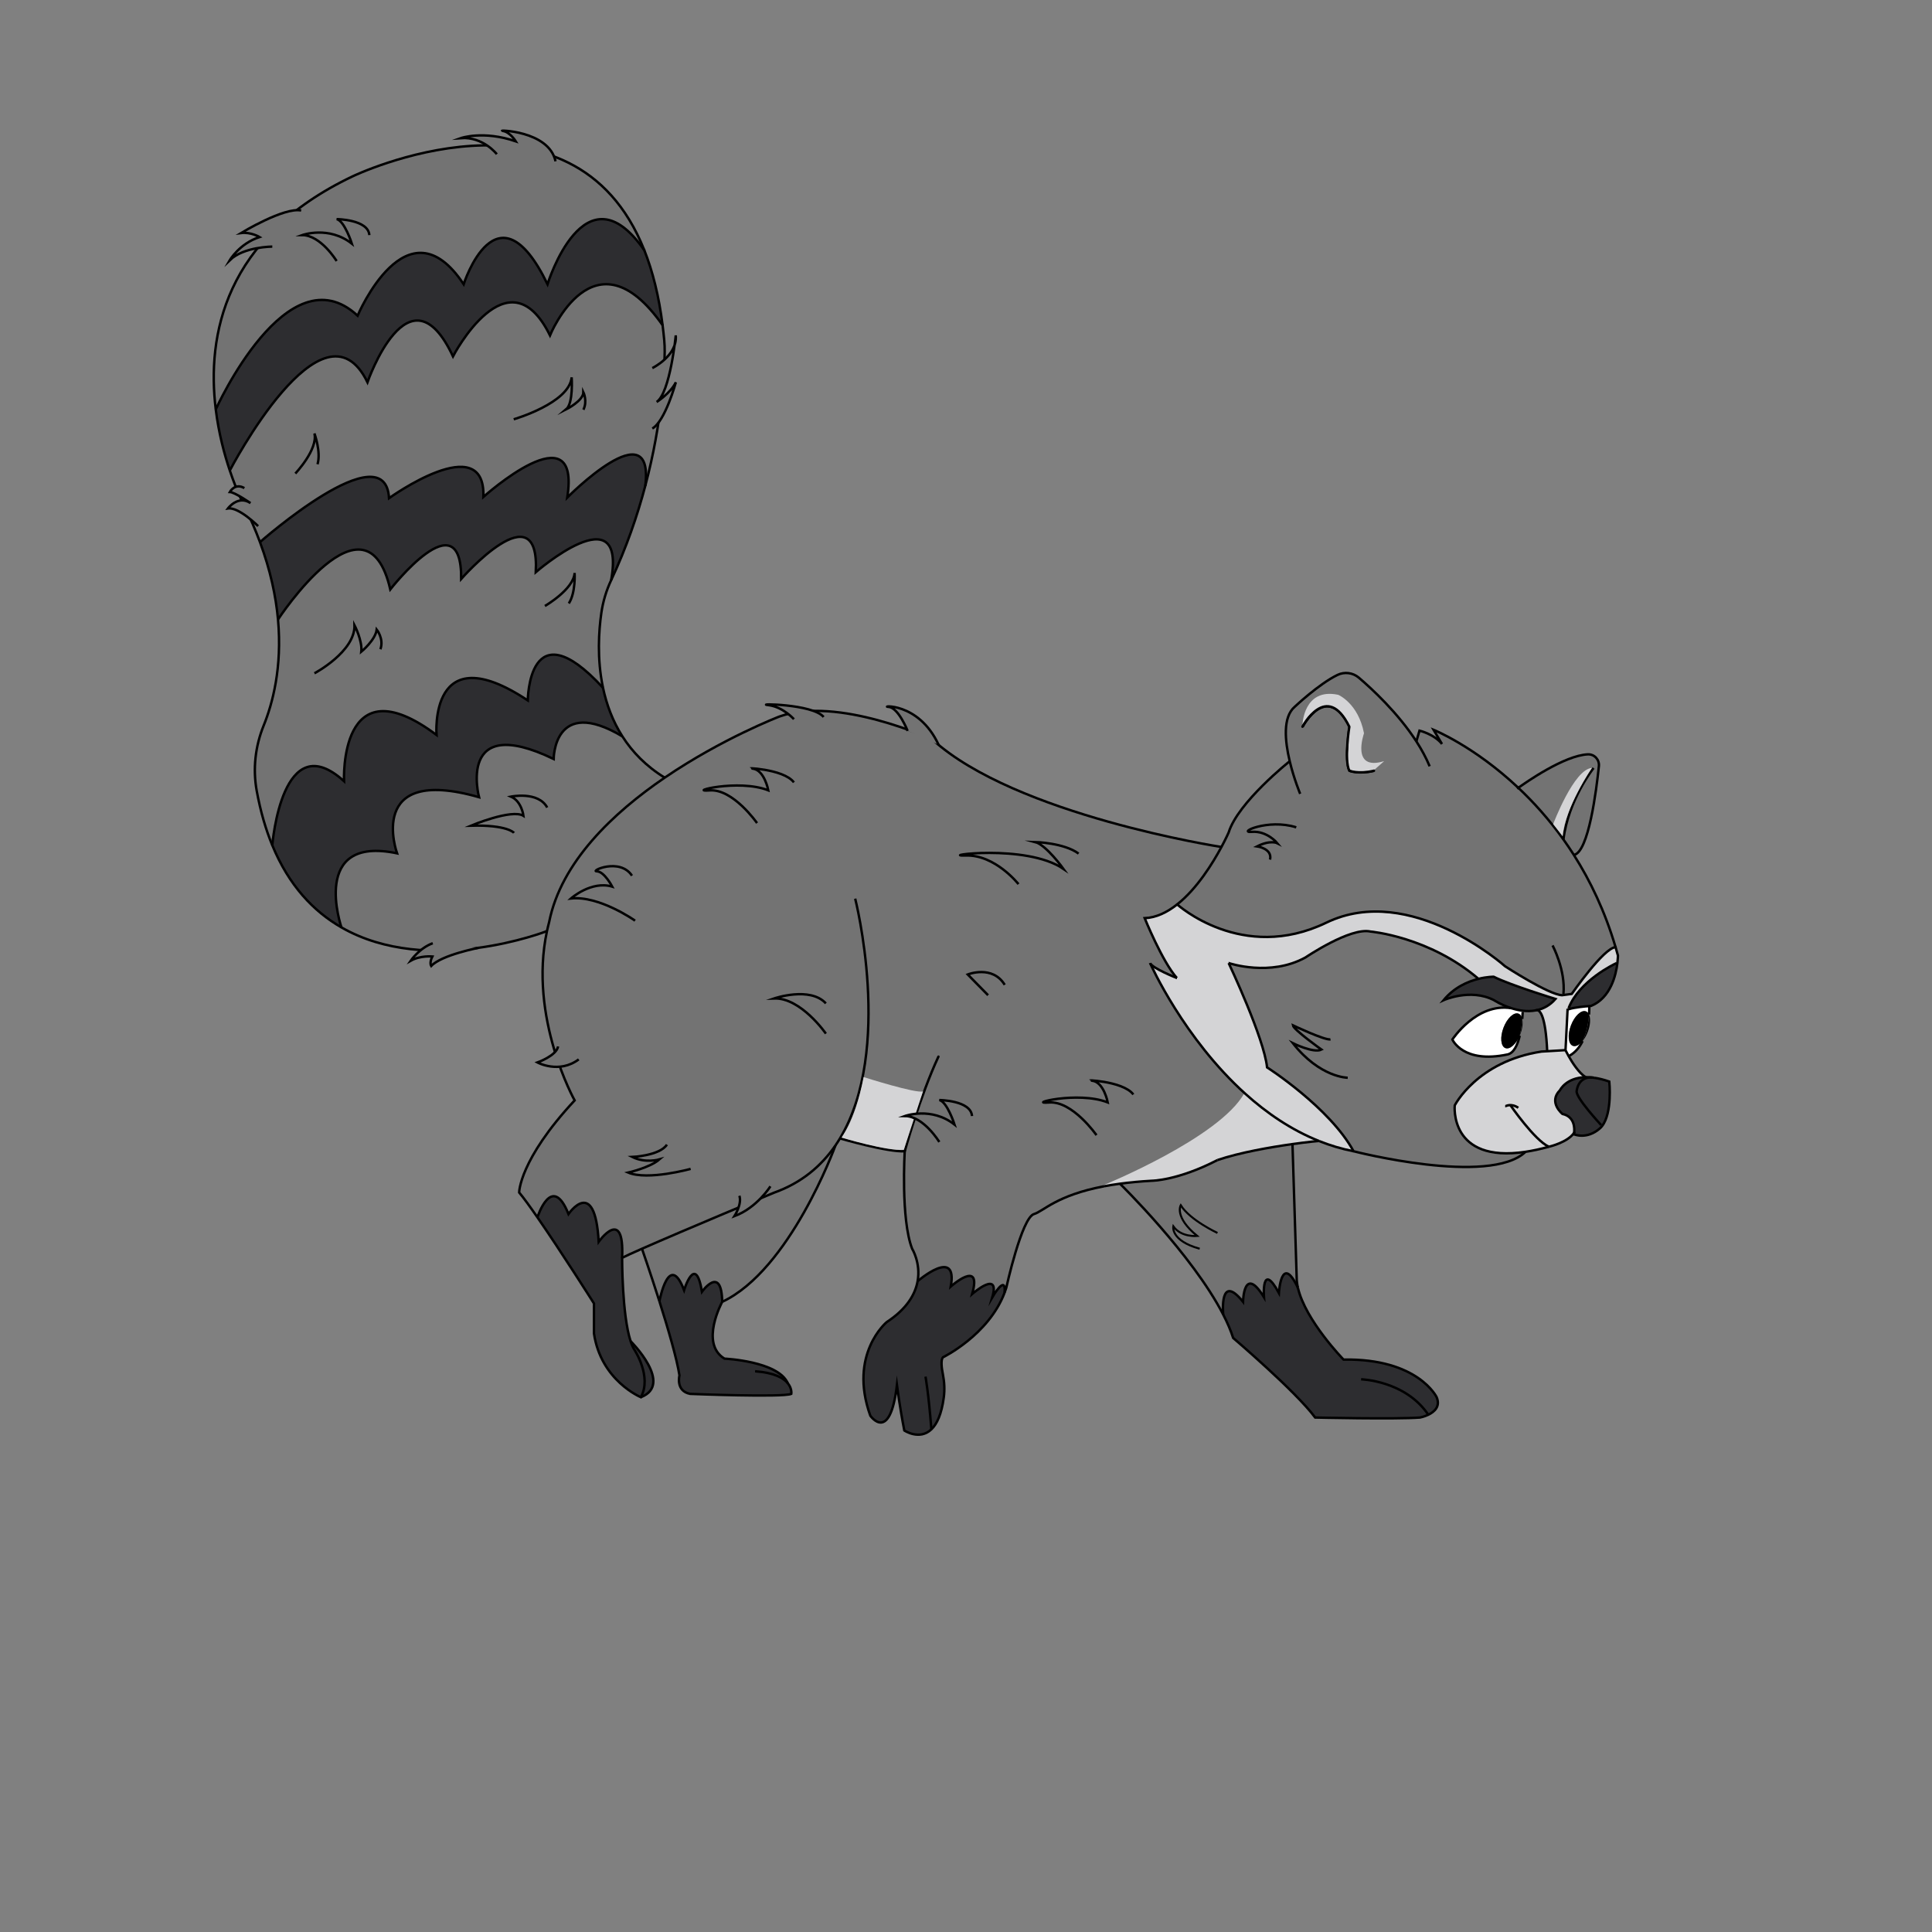 <?xml version="1.0" encoding="UTF-8"?>
<svg id="_3" data-name="3" xmlns="http://www.w3.org/2000/svg" viewBox="0 0 1600 1600">
  <rect x="0" y="0" width="1600" height="1600" fill="#808080" stroke="none"/>
  <defs>
    <style>
      .cls-1 {
        fill: #fff;
      }

      .cls-2 {
        stroke-width: 1.67px;
      }

      .cls-2, .cls-3, .cls-4, .cls-5 {
        stroke-miterlimit: 10;
      }

      .cls-2, .cls-3, .cls-4, .cls-6 {
        stroke: #000;
      }

      .cls-2, .cls-3, .cls-7 {
        fill: #737373;
      }

      .cls-3, .cls-4, .cls-5, .cls-6 {
        stroke-width: 2px;
      }

      .cls-4, .cls-5, .cls-6 {
        fill: none;
      }

      .cls-8 {
        fill: #2d2d30;
      }

      .cls-9 {
        fill: #d4d4d6;
      }

      .cls-5 {
        stroke: #d4d4d6;
      }

      .cls-6 {
        stroke-linecap: round;
        stroke-linejoin: round;
      }
    </style>
  </defs>
  <g>
    <g>
      <g>
        <path class="cls-9" d="m1338.78,797.58c-1.8.83-30.83,14.49-39.74,37.37l.24.79c-.4.13-.76.26-1.09.4l-1.7,33.53-15.16.91c-1.32-29.75-6.09-33.82-8.31-34.06,5.37-1.23,10.63-4.02,15.17-9.23,0,0-37.15-11.36-51.19-18.39,0,0-5.29-.08-12.59,1.73-40.93-35.03-89.45-39.17-89.45-39.17-16.68-3.75-53.79,21.44-53.79,21.44-29.28,16.17-62.91,4.9-63.65,4.65.45.96,29.29,62.1,31.82,86.42,0,0,51.84,33.19,71.62,69.45-9.94-1.94-19.47-4.82-28.57-8.47h0c-23.08-9.21-43.47-23.26-61.04-39.1-50.93-45.89-78.22-106.76-78.84-108.16,2.22,4.36,21.5,12,22.11,12.23-12.09-13.63-26.63-49.53-26.63-49.53,9.62-.44,18.69-4.9,26.9-11.41,0,0,53.76,48.82,123.54,15.12,69.79-33.7,148,36.11,148,36.11,0,0,36.14,23.59,47.24,23.98l8-1.08s26.57-38.29,36.29-38.69c.67,2.26,1.32,4.55,1.95,6.87,0,0,.01,2.49-.44,6.3h-.68Z"/>
        <path class="cls-8" d="m1338.78,797.58h.68c-1.2,9.95-5.6,28.85-21.86,35.5,0,0-.54.03-1.46.1-3.46.26-12.2,1.05-16.86,2.56l-.24-.79c8.91-22.88,37.94-36.54,39.74-37.37Z"/>
        <path class="cls-8" d="m1332.75,895.71s2.7,25.87-6.02,36.89l-.75-.89s-21.64-23.29-20.23-28.27c0,0,.99-12.11,13.06-11.07.12.01.24.02.37.04.32.04.64.08.97.13l.21.03c3.68.53,7.8,1.53,12.39,3.14Z"/>
        <path class="cls-8" d="m1303.64,938.07c.39-3.56.49-13.37-9.7-15.55,0,0-12-9.7-2.04-19.66,0,0,5.03-10.45,21.24-10.77,1.75-.04,3.64.04,5.67.28-12.07-1.04-13.06,11.07-13.06,11.07-1.41,4.98,20.23,28.27,20.23,28.27l.75.89c-.55.71-1.16,1.35-1.81,1.92-10.9,9.53-21.47,4.85-21.47,4.85,0,0,.1-.49.19-1.3Z"/>
        <path class="cls-7" d="m1294.78,695.24c-12.06-16.9-24.9-31.07-37.37-42.8,6-4.33,38.15-26.9,57.63-27.72,5.36-.22,9.64,4.43,9.09,9.77-2.02,19.56-8.51,71.44-20.73,73.53-2.82-4.42-5.69-8.68-8.62-12.78Z"/>
        <path class="cls-7" d="m1257.41,652.44c12.47,11.73,25.31,25.9,37.37,42.8,2.93,4.1,5.8,8.36,8.62,12.78,13.63,21.43,25.78,46.73,34.55,76.4-9.72.4-36.29,38.69-36.29,38.69l-8,1.08c-11.1-.39-47.24-23.98-47.24-23.98,0,0-78.21-69.81-148-36.11-69.78,33.7-123.54-15.12-123.54-15.12,16.5-13.04,29.55-34.28,36.67-47.55,3.85-7.16,5.96-12.01,5.96-12.01,7.75-25.03,50.58-59.01,50.58-59.01-4.01-16.75-5.91-36.64,4.23-45.16,0,0,19.81-18.77,35.27-26.27,5.86-2.85,12.83-1.96,17.78,2.27,10.63,9.08,32.25,29,47.6,52.74l2.59-8.91s12.17,2.89,18.63,11.06l-6.98-11.75s33.43,13.43,70.2,48.05Z"/>
        <path class="cls-1" d="m1316.14,833.18s.13,2.82-.17,7.03c-.57-1.29-1.42-2.22-2.53-2.64-3.86-1.48-9.44,3.72-12.45,11.6s-2.32,15.46,1.55,16.94c2.38.91,5.42-.72,8.11-3.95-2.42,4.94-5.88,9.36-10.84,12.11l-.73.36c-1.63-2.91-2.59-4.96-2.59-4.96l1.7-33.53c.33-.14.69-.27,1.09-.4,4.66-1.51,13.4-2.3,16.86-2.56Z"/>
        <path d="m1315.97,840.21c1.43,3.21,1.17,8.68-.98,14.3-1.15,3.02-2.68,5.64-4.34,7.65,3.63-7.43,4.9-16.05,5.32-21.95Z"/>
        <path d="m1313.44,837.57c1.11.42,1.96,1.35,2.53,2.64-.42,5.9-1.69,14.52-5.32,21.95-2.69,3.23-5.73,4.86-8.11,3.95-3.87-1.48-4.56-9.06-1.55-16.94s8.59-13.08,12.45-11.6Z"/>
        <path class="cls-9" d="m1281.33,870.58l15.16-.91s.96,2.05,2.59,4.96c3.04,5.41,8.37,13.79,14.06,17.46-16.21.32-21.24,10.77-21.24,10.77-9.96,9.96,2.04,19.66,2.04,19.66,10.19,2.18,10.09,11.99,9.7,15.55-5.29,7.93-20.25,11.43-20.25,11.43-.23.06-.45.13-.68.19h-.01c-7.05,1.94-13.48,3.31-19.32,4.18-63.46,9.57-58.63-38.41-58.63-38.41,0,0,18.43-36.43,71.85-44.6l4.73-.28Z"/>
        <path class="cls-7" d="m1281.33,870.58l-4.73.28c-53.42,8.17-71.85,44.6-71.85,44.6,0,0-4.83,47.98,58.63,38.41h0c-29.87,28.53-142.42-.45-142.42-.45-19.78-36.26-71.62-69.45-71.62-69.45-2.53-24.32-31.37-85.46-31.82-86.42.74.25,34.37,11.52,63.65-4.65,0,0,37.11-25.19,53.79-21.44,0,0,48.52,4.14,89.45,39.17-8.65,2.15-20.1,6.95-28.9,17.68,0,0,22.22-10.09,41.75,0,0,0,6.03,3.97,14.41,6.64-28.86-4.73-48.88,25.91-48.88,25.91,0,0,8.67,20.26,45.7,12.39,5.28-1.13,8.34-8.09,10.1-15.54.19-.43.37-.87.54-1.32,1.8-4.7,2.27-9.29,1.54-12.55.29-3.48.33-5.83.33-5.83l.12-.97c3.49.41,7.13.41,10.74-.28.38-.06.77-.14,1.15-.24h.01c2.22.24,6.99,4.31,8.31,34.06Z"/>
        <path class="cls-8" d="m1224.41,810.63c7.3-1.81,12.59-1.73,12.59-1.73,14.04,7.03,51.19,18.39,51.19,18.39-4.54,5.21-9.8,8-15.17,9.23h-.01c-.71-.07-1.15.24-1.15.24-3.61.69-7.25.69-10.74.28-3.33-.39-6.54-1.16-9.45-2.09-8.38-2.67-14.41-6.64-14.41-6.64-19.53-10.09-41.75,0-41.75,0,8.8-10.73,20.25-15.53,28.9-17.68Z"/>
        <path class="cls-1" d="m1261.12,837.04l-.12.97s-.04,2.35-.33,5.83c-.49-2.2-1.53-3.79-3.09-4.39-3.86-1.47-9.43,3.72-12.44,11.6-3.02,7.88-2.32,15.47,1.54,16.94,3.64,1.4,8.81-3.14,11.91-10.28-1.76,7.45-4.82,14.41-10.1,15.54-37.03,7.87-45.7-12.39-45.7-12.39,0,0,20.02-30.64,48.88-25.91,2.91.93,6.12,1.7,9.45,2.09Z"/>
        <path d="m1260.67,843.84c.73,3.26.26,7.85-1.54,12.55-.17.45-.35.89-.54,1.32,1.18-4.93,1.78-10.08,2.08-13.87Z"/>
        <path d="m1260.67,843.84c-.3,3.79-.9,8.94-2.08,13.87-3.1,7.14-8.27,11.68-11.91,10.28-3.86-1.47-4.56-9.06-1.54-16.94,3.01-7.88,8.58-13.07,12.44-11.6,1.56.6,2.6,2.19,3.09,4.39Z"/>
        <path class="cls-8" d="m1182.87,1171.63c-3.52,1.69-6.89,2.31-6.89,2.31-20.43,1.53-86.81,0-86.81,0-16.34-21.96-67.91-65.88-67.91-65.88-1.99-6.2-4.81-12.72-8.24-19.38-.1-.99-3.22-35.06,16.41-10.57,0,0,.51-31.32,17.36-3.75,0,0-2.37-30.64,12.35-3.57,0,0,1.93-33.58,15.75-4.24h.01c6.18,26.98,37.76,59.39,37.76,59.39,61.79-1.03,77.11,31.15,77.11,31.15,3.27,7.74-1.97,12.19-6.9,14.54Z"/>
        <path class="cls-9" d="m1092.38,944.95c-.47-.08-9.43.76-22,2.52-18.1,2.53-43.68,6.96-62.12,13.23-32.91,17.06-54.41,17.15-54.41,17.15-9.8.55-18.54,1.39-26.36,2.45-4.77.64-9.19,1.37-13.29,2.15,0,0,96.59-39.32,117.14-76.6,17.57,15.84,37.96,29.89,61.04,39.1Z"/>
        <path class="cls-7" d="m1073.85,1058.02c0,2.75.37,5.61,1.04,8.53-13.82-29.34-15.75,4.24-15.75,4.24-14.72-27.07-12.35,3.57-12.35,3.57-16.85-27.57-17.36,3.75-17.36,3.75-19.63-24.49-16.51,9.58-16.41,10.57-25.69-49.89-85.53-108.38-85.53-108.38,7.82-1.06,16.56-1.9,26.36-2.45,0,0,21.5-.09,54.41-17.15,18.44-6.27,44.02-10.7,62.12-13.23l3.47,110.55Z"/>
        <path class="cls-7" d="m695.62,942.78c-1.19,1.98-2.43,3.93-3.75,5.83,0,0,0,.01,0,.02-11.81,17.21-28.3,31.11-51.03,39.18,0,0-73.67,30.68-109.18,46.34-7.59,3.34-13.43,6-16.44,7.53,2.05-43.4-19.4-13.28-19.4-13.28-3.07-55.14-25.02-22.97-25.02-22.97-13.79-34.73-25.72,2.71-25.72,2.71-6.07-8.77-11.45-16.18-15.13-20.59,0,0,0-26.89,45.95-76.25,0,0-38.3-68.43-22.91-140.22.54-2.51,1.14-5.02,1.81-7.53,9.89-49.69,52.98-90.4,95.69-119.52,47.71-32.53,94.95-50.61,94.95-50.61,48-17.37,126.64,18.93,126.64,18.93,68.93,62.84,239.48,89.08,239.48,89.08-7.12,13.27-20.17,34.51-36.67,47.55-8.21,6.51-17.28,10.97-26.9,11.41,0,0,14.54,35.9,26.63,49.53-.61-.23-19.89-7.87-22.11-12.23.62,1.4,27.91,62.27,78.84,108.16-20.55,37.28-117.14,76.6-117.14,76.6-39.36,7.5-49.88,20.57-57.88,22.98-10.21,3.06-22.98,61.13-22.98,61.13-.42,1.34-.88,2.66-1.38,3.95,1.33-16.05-10.19,3.85-10.19,3.85,6.74-23.28-16.68-2.72-16.68-2.72,8.51-29.62-17.71-6.17-17.71-6.17,6.13-33.41-27.46-4.43-27.46-4.43,2.73-15.22-4.54-26.89-4.54-26.89-9.53-24.56-6.12-80.73-6.12-80.73-13.96.92-53.63-10.64-53.63-10.64h-.01Z"/>
        <path class="cls-8" d="m771.34,1183.7c-9.83,9.42-22.43.96-22.43.96-3.74-19.06-6.12-37.45-6.12-37.45-5.79,48.68-22.05,25.19-22.05,25.19-18.3-51.06,13.54-77.46,13.54-77.46,17.11-11.21,23.75-23.4,25.64-33.9,0,0,33.59-28.98,27.46,4.43,0,0,26.22-23.45,17.71,6.17,0,0,23.42-20.56,16.68,2.72,0,0,11.52-19.9,10.19-3.85v.02c-13.37,35.23-51.05,53.53-51.05,53.53-1.94,2.14-1.11,8.85-.03,14.2,1.25,6.29,1.57,12.75.72,19.1-1.89,14.11-5.79,22.07-10.26,26.34Z"/>
        <path class="cls-7" d="m691.86,948.63c-.57,1.58-37.68,103.13-93.75,129.48-.6-31.17-16.77-8.34-16.77-8.34-5.36-32.43-14.81-1.28-14.81-1.28-12.39-32.63-20.29,8.39-20.44,9.17-7.43-23.42-14.44-43.51-14.44-43.51,35.51-15.66,109.18-46.34,109.18-46.34,22.73-8.07,39.22-21.97,51.03-39.18Z"/>
        <path class="cls-8" d="m652.38,1145.49c3.73,4.53,2.92,8.87,2.92,8.87-7.15,3.07-83.75,0-83.75,0-12.25-2.38-8.85-15.32-8.85-15.32-2.15-13.92-9.56-39.14-16.61-61.37h0c.15-.79,8.05-41.81,20.44-9.18,0,0,9.45-31.15,14.81,1.28,0,0,16.17-22.83,16.77,8.34,0,0-18.9,34.46,1.87,47.06,0,0,44.35,2,52.4,20.32Z"/>
        <path class="cls-7" d="m550.12,282.1c.27,3.02.38,6.05.35,9.08-.14,14.5-1.85,57.61-16.09,111.25,7.93-63.75-64.61,9.63-64.61,9.63,11.74-73.53-69.45-.51-69.45-.51,2.04-56.68-78.13,1.02-78.13,1.02-3.06-55.14-106.89,36.38-106.89,36.38-3.61-9.75-7.95-19.84-13.11-30.25,0,0-5.83-11.05-11.88-29.05,0,0,77.24-148.65,114.01-73.08,0,0,34.41-99.01,70.82-21.42,0,0,45.6-87.85,80.33-17.38,0,0,36.41-89.44,93.26-8.48.53,4.16.99,8.43,1.39,12.81Z"/>
        <path class="cls-8" d="m469.77,412.06s72.54-73.38,64.61-9.63c-6.48,24.4-15.55,50.99-28.25,78.05,12.88-72.01-62.41-6.63-62.41-6.63,3.58-68.94-61.78,5.62-61.78,5.62.51-67.41-58.73,8.68-58.73,8.68-19.91-86.81-92.98,24.89-92.98,24.89-1.75-19.21-6.24-40.66-14.93-64.09,0,0,103.83-91.52,106.89-36.38,0,0,80.17-57.7,78.13-1.02,0,0,81.19-73.02,69.45.51Z"/>
        <path class="cls-8" d="m533.63,207.3c6.86,17.3,12.06,37.79,15.1,61.99-56.85-80.96-93.26,8.48-93.26,8.48-34.73-70.47-80.33,17.38-80.33,17.38-36.41-77.59-70.82,21.42-70.82,21.42-36.77-75.57-114.01,73.08-114.01,73.08-4.55-13.53-9.22-30.97-11.63-50.6,0,0,59.26-131.75,117.47-77.62,0,0,40.85-97.04,87.83-26.05,0,0,27.57-86.31,69.45,0,0,0,30.7-99.56,80.19-28.09.01,0,.01.01.01.01Z"/>
        <path class="cls-8" d="m522.22,1110.67s36.06,35.86,8.48,46.42c9.53-17.03-5.44-39.49-5.44-39.49-1.14-1.82-2.15-4.18-3.04-6.93Z"/>
        <path class="cls-8" d="m525.26,1117.6s14.97,22.46,5.44,39.49c0,0-33.02-13.62-38.81-52.77v-24.85s-27.08-42.81-46.82-71.33c0,0,11.93-37.44,25.72-2.71,0,0,21.95-32.17,25.02,22.97,0,0,21.45-30.12,19.4,13.28,0,0-.13,47.04,7.01,68.99.89,2.75,1.9,5.11,3.04,6.93Z"/>
        <path class="cls-7" d="m515.45,609.86c8.15,12.79,19.47,24.6,35.03,34.17-42.71,29.12-85.8,69.83-95.69,119.52-.67,2.51-1.27,5.02-1.81,7.53,0,0-97.99,38.42-170.21-3.04,0,0-26.45-76.66,46.06-61.34,0,0-26.55-73.53,67.91-46.47,0,0-18.89-70.46,61.79-31.66,0,0-.03-52.75,56.92-18.71Z"/>
        <path class="cls-7" d="m443.72,473.85s75.29-65.38,62.41,6.63c-4,8.52-6.73,17.58-8.09,26.89-2.18,15.03-3.76,38.16,1.34,62.22-61.88-67.32-62.29,10.47-62.29,10.47-82.22-54.63-75.58,28.6-75.58,28.6-81.19-60.77-76.6,38.3-76.6,38.3-51.12-46.57-59.27,51.37-59.41,53.07-5.4-13.09-9.78-28.02-12.89-45.03-3.33-18.2-1.23-36.96,5.73-54.1,7.36-18.13,15.49-48.21,11.89-87.86,0,0,73.07-111.7,92.98-24.89,0,0,59.24-76.09,58.73-8.68,0,0,65.36-74.56,61.78-5.62Z"/>
        <path class="cls-8" d="m499.38,569.59c2.87,13.56,7.87,27.41,16.07,40.27-56.95-34.04-56.92,18.71-56.92,18.71-80.68-38.8-61.79,31.66-61.79,31.66-94.46-27.06-67.91,46.47-67.91,46.47-72.51-15.32-46.06,61.34-46.06,61.34-23.06-13.23-43.5-34.62-57.27-68.01.14-1.7,8.29-99.64,59.41-53.07,0,0-4.59-99.07,76.6-38.3,0,0-6.64-83.23,75.58-28.6,0,0,.41-77.79,62.29-10.47Z"/>
        <path class="cls-7" d="m533.62,207.29c-49.49-71.47-80.19,28.09-80.19,28.09-41.88-86.31-69.45,0-69.45,0-46.98-70.99-87.83,26.05-87.83,26.05-58.21-54.13-117.47,77.62-117.47,77.62-7.46-60.74,6.76-142.34,113.38-193.03,0,0,182.49-87.71,241.56,61.27Z"/>
      </g>
      <g>
        <path class="cls-5" d="m914.2,982.45s96.59-39.32,117.14-76.6"/>
        <path class="cls-4" d="m1076.75,657.42s-5.14-12.29-8.66-27.01c-4.01-16.75-5.91-36.64,4.23-45.16,0,0,19.81-18.77,35.27-26.27,5.86-2.85,12.83-1.96,17.78,2.27,10.63,9.08,32.25,29,47.6,52.74,4.28,6.63,8.08,13.55,11.01,20.62"/>
        <path class="cls-4" d="m1078.79,601.93s20.08-38.13,38.81,0c0,0-4.43,27.57,0,36.42,0,0,7.49,3.07,20.42,0"/>
        <path class="cls-4" d="m1172.97,613.99l2.59-8.91s12.17,2.89,18.63,11.06l-6.98-11.75s33.43,13.43,70.2,48.05c12.47,11.73,25.31,25.9,37.37,42.8,2.93,4.1,5.8,8.36,8.62,12.78,13.63,21.43,25.78,46.73,34.55,76.4.67,2.26,1.32,4.55,1.95,6.87,0,0,.01,2.49-.44,6.3-1.2,9.94-5.6,28.84-21.86,35.49,0,0-.54.03-1.46.1-3.46.26-12.2,1.05-16.86,2.56-.4.13-.76.26-1.09.4l-1.7,33.53s.96,2.05,2.59,4.96c3.04,5.41,8.37,13.79,14.06,17.46.15.11.31.21.46.3"/>
        <path class="cls-4" d="m1338.87,797.54s-.03.01-.09.04c-1.8.83-30.83,14.49-39.74,37.37"/>
        <path class="cls-4" d="m1256.43,653.16s.34-.25.98-.72c6-4.33,38.15-26.9,57.63-27.72,5.36-.22,9.64,4.43,9.09,9.77-2.02,19.56-8.51,71.44-20.73,73.53"/>
        <path class="cls-4" d="m1319.73,636.05s-21.05,26.45-24.95,59.19"/>
        <path class="cls-4" d="m1310.65,862.16c-2.42,4.94-5.88,9.36-10.84,12.11"/>
        <path class="cls-4" d="m1316.14,833.18s.13,2.82-.17,7.03"/>
        <path class="cls-4" d="m1273.02,836.52c5.37-1.23,10.63-4.02,15.17-9.23,0,0-37.15-11.36-51.19-18.39,0,0-5.29-.08-12.59,1.73-8.65,2.15-20.1,6.95-28.9,17.68,0,0,22.22-10.09,41.75,0,0,0,6.03,3.97,14.41,6.64,2.91.93,6.12,1.7,9.45,2.09,3.49.41,7.13.41,10.74-.28.38-.06.77-.14,1.15-.24"/>
        <path class="cls-4" d="m1260.67,843.84c.29-3.48.33-5.83.33-5.83"/>
        <path class="cls-4" d="m1251.67,834.95c-28.86-4.73-48.88,25.91-48.88,25.91,0,0,8.67,20.26,45.7,12.39,5.28-1.13,8.34-8.09,10.1-15.54"/>
        <path class="cls-4" d="m1285.77,782.97s10.87,20.31,9.01,40.14"/>
        <path class="cls-4" d="m1017.52,797.55c.45.96,29.29,62.1,31.82,86.42,0,0,51.84,33.19,71.62,69.45,0,0,112.55,28.98,142.42.46"/>
        <path class="cls-4" d="m1224.42,810.64h-.01c-40.93-35.04-89.45-39.18-89.45-39.18-16.68-3.75-53.79,21.44-53.79,21.44-29.28,16.17-62.91,4.9-63.65,4.65h-.01"/>
        <path class="cls-4" d="m1281.34,870.86c0-.09-.01-.19-.01-.28-1.32-29.75-6.09-33.82-8.31-34.06h-.01c-.71-.07-1.15.24-1.15.24"/>
        <path class="cls-4" d="m1282.71,949.69c.23-.06.45-.13.68-.19,0,0,14.96-3.5,20.25-11.43.18-.27.35-.54.51-.82"/>
        <path class="cls-4" d="m1296.49,869.67l-15.16.91-4.73.28c-53.42,8.17-71.85,44.6-71.85,44.6,0,0-4.83,47.98,58.63,38.41,5.84-.87,12.27-2.24,19.32-4.18"/>
        <path class="cls-4" d="m1320.36,892.57c3.68.53,7.8,1.53,12.39,3.14,0,0,2.7,25.87-6.02,36.89-.55.71-1.16,1.35-1.81,1.92-10.9,9.53-21.47,4.85-21.47,4.85,0,0,.1-.49.19-1.3.39-3.56.49-13.37-9.7-15.55,0,0-12-9.7-2.04-19.66,0,0,5.03-10.45,21.24-10.77,1.75-.04,3.64.04,5.67.28"/>
        <path class="cls-4" d="m1319.18,892.41c.32.04.64.08.97.13"/>
        <path class="cls-4" d="m1325.98,931.71s-21.64-23.29-20.23-28.27c0,0,.99-12.11,13.06-11.07.12.01.24.02.37.04.31.03.64.07.97.13l.21.03"/>
        <path class="cls-4" d="m1250.92,915.37s20.04,29.04,31.78,34.32h.01"/>
        <path class="cls-4" d="m1246.54,916.13c.64,0,4.6-2.81,10.85,1.28"/>
        <path class="cls-4" d="m1092.39,944.95c9.1,3.65,18.63,6.53,28.57,8.47"/>
        <path class="cls-4" d="m952.5,797.69c.62,1.4,27.91,62.27,78.84,108.16,17.57,15.84,37.96,29.89,61.04,39.1"/>
        <path class="cls-4" d="m974.62,809.93h-.01c-.61-.24-19.89-7.88-22.11-12.24,0-.01-.01-.01-.01-.02"/>
        <path class="cls-4" d="m1068.09,630.41s-42.83,33.98-50.58,59.01c0,0-2.11,4.85-5.96,12.01-7.12,13.27-20.17,34.51-36.67,47.55-8.21,6.51-17.28,10.97-26.9,11.41,0,0,14.54,35.9,26.63,49.53"/>
        <path class="cls-4" d="m1092.39,944.95h0c-.47-.08-9.43.76-22,2.52-18.1,2.53-43.68,6.96-62.12,13.23"/>
        <path class="cls-6" d="m974.88,748.98s53.76,48.82,123.54,15.12c69.79-33.7,148,36.11,148,36.11,0,0,36.14,23.59,47.24,23.98l8-1.08s26.57-38.29,36.29-38.69"/>
        <path class="cls-4" d="m691.86,948.63c-11.81,17.21-28.3,31.11-51.03,39.18,0,0-73.67,30.68-109.18,46.34-7.59,3.34-13.43,6-16.44,7.53,0,0-.13,47.04,7.01,68.99.89,2.75,1.9,5.11,3.04,6.93,0,0,14.97,22.46,5.44,39.49,0,0-33.02-13.62-38.81-52.77v-24.85s-27.08-42.81-46.82-71.33c-6.07-8.77-11.45-16.18-15.13-20.59,0,0,0-26.89,45.95-76.25,0,0-38.3-68.43-22.91-140.22.54-2.51,1.14-5.02,1.81-7.53,9.89-49.69,52.98-90.4,95.69-119.52,47.71-32.53,94.95-50.61,94.95-50.61,48-17.37,126.64,18.93,126.64,18.93,68.93,62.84,239.48,89.08,239.48,89.08"/>
        <path class="cls-4" d="m708.23,744.23s31.81,124.88-12.61,198.55c-1.19,1.98-2.43,3.93-3.75,5.83"/>
        <path class="cls-4" d="m522.22,1110.67s36.06,35.86,8.48,46.42"/>
        <path class="cls-4" d="m445.07,1008.14s11.93-37.44,25.72-2.71c0,0,21.95-32.17,25.02,22.97,0,0,21.45-30.12,19.4,13.28"/>
        <path class="cls-4" d="m533.63,207.3c6.86,17.3,12.06,37.79,15.1,61.99.53,4.16.99,8.43,1.39,12.81.27,3.02.38,6.05.35,9.08-.14,14.5-1.85,57.61-16.09,111.25-6.48,24.4-15.55,50.99-28.25,78.05-4,8.52-6.73,17.58-8.09,26.89-2.18,15.03-3.76,38.16,1.34,62.22,2.87,13.56,7.87,27.41,16.07,40.27,8.15,12.79,19.47,24.6,35.03,34.17"/>
        <path class="cls-4" d="m452.98,771.08s-97.99,38.42-170.21-3.04c-23.06-13.23-43.5-34.62-57.27-68.01-5.4-13.09-9.78-28.02-12.89-45.03-3.33-18.2-1.23-36.96,5.73-54.1,7.36-18.13,15.49-48.21,11.89-87.86-1.75-19.21-6.24-40.66-14.93-64.09-3.61-9.75-7.95-19.84-13.11-30.25,0,0-5.83-11.05-11.88-29.05-4.55-13.53-9.22-30.97-11.63-50.6-7.46-60.74,6.76-142.34,113.38-193.03,0,0,182.49-87.71,241.56,61.27"/>
        <path class="cls-4" d="m546.09,1077.67c7.05,22.23,14.46,47.45,16.61,61.37,0,0-3.4,12.94,8.85,15.32,0,0,76.6,3.07,83.75,0,0,0,.81-4.34-2.92-8.87-3.51-4.26-11.03-8.7-27.04-9.85"/>
        <path class="cls-4" d="m531.65,1034.15s7.01,20.09,14.44,43.51"/>
        <path class="cls-4" d="m691.87,948.61s0,.01,0,.02c-.57,1.58-37.68,103.13-93.75,129.48,0,0-18.9,34.46,1.87,47.06,0,0,44.35,2,52.4,20.32.01.01.01.03.02.04"/>
        <path class="cls-4" d="m546.09,1077.67h0c.15-.79,8.05-41.81,20.44-9.18,0,0,9.45-31.15,14.81,1.28,0,0,16.17-22.83,16.77,8.34"/>
        <path class="cls-4" d="m831.96,1070.51c.5-1.29.96-2.61,1.38-3.95,0,0,12.77-58.07,22.98-61.13,8-2.41,18.52-15.48,57.88-22.98,4.1-.78,8.52-1.51,13.29-2.15,7.82-1.06,16.56-1.9,26.36-2.45,0,0,21.5-.09,54.41-17.15"/>
        <path class="cls-4" d="m695.63,942.78s39.67,11.56,53.63,10.64c0,0-3.41,56.17,6.12,80.73,0,0,7.27,11.67,4.54,26.89-1.89,10.5-8.53,22.69-25.64,33.9,0,0-31.84,26.4-13.54,77.46,0,0,16.26,23.49,22.05-25.19,0,0,2.38,18.39,6.12,37.45,0,0,12.6,8.46,22.43-.96,4.47-4.27,8.37-12.23,10.26-26.34.85-6.35.53-12.81-.72-19.1-1.08-5.35-1.91-12.06.03-14.2,0,0,37.68-18.3,51.05-53.53"/>
        <path class="cls-4" d="m766.45,1140.06s2.46,12.83,4.89,43.64v.02"/>
        <path class="cls-4" d="m1074.89,1066.55c-.67-2.92-1.04-5.78-1.04-8.53l-3.47-110.55"/>
        <path class="cls-4" d="m927.49,980.3s59.84,58.49,85.53,108.38c3.43,6.66,6.25,13.18,8.24,19.38,0,0,51.57,43.92,67.91,65.88,0,0,66.38,1.53,86.81,0,0,0,3.37-.62,6.89-2.31,4.93-2.35,10.17-6.8,6.9-14.54,0,0-15.32-32.18-77.11-31.15,0,0-31.58-32.41-37.76-59.38"/>
        <path class="cls-4" d="m1127.21,1142.28s36.52.99,55.66,29.35"/>
        <path class="cls-4" d="m282.77,768.04s-26.45-76.66,46.06-61.34c0,0-26.55-73.53,67.91-46.47,0,0-18.89-70.46,61.79-31.66,0,0-.03-52.75,56.92-18.71"/>
        <path class="cls-4" d="m225.5,700.05v-.02c.14-1.7,8.29-99.64,59.41-53.07,0,0-4.59-99.07,76.6-38.3,0,0-6.64-83.23,75.58-28.6,0,0,.41-77.79,62.29-10.47"/>
        <path class="cls-4" d="m230.23,513.04s73.07-111.7,92.98-24.89c0,0,59.24-76.09,58.73-8.68,0,0,65.36-74.56,61.78-5.62,0,0,75.29-65.38,62.41,6.63"/>
        <path class="cls-4" d="m215.3,448.95s103.83-91.52,106.89-36.38c0,0,80.17-57.7,78.13-1.02,0,0,81.19-73.02,69.45.51,0,0,72.54-73.38,64.61-9.63"/>
        <path class="cls-4" d="m190.31,389.65s77.24-148.65,114.01-73.08c0,0,34.41-99.01,70.82-21.42,0,0,45.6-87.85,80.33-17.38,0,0,36.41-89.44,93.26-8.48,0,0,0,.01,0,.01"/>
        <path class="cls-4" d="m178.68,339.05s59.26-131.75,117.47-77.62c0,0,40.85-97.04,87.83-26.05,0,0,27.57-86.31,69.45,0,0,0,30.7-99.56,80.19-28.09.01,0,.01.01.01.01"/>
        <path class="cls-4" d="m759.92,1061.04s33.59-28.98,27.46,4.43c0,0,26.22-23.45,17.71,6.17,0,0,23.42-20.56,16.68,2.72,0,0,11.52-19.9,10.19-3.85v.02"/>
        <path class="cls-4" d="m1013.02,1088.7v-.02c-.1-.99-3.22-35.06,16.41-10.57,0,0,.51-31.32,17.36-3.75,0,0-2.37-30.64,12.35-3.57,0,0,1.93-33.58,15.75-4.24h.01"/>
      </g>
    </g>
    <path class="cls-9" d="m1078.65,600.27s.79-30.98,29.62-24.85c0,0,16.57,6.88,21.34,31.87,0,0-11.23,31.65,16.68,23.04l-9.12,8.1s-24.49,4.93-21.47-8.1c0,0,1.21-13.53,1.28-26.39.04-6.73-6.26-18.04-18.01-18.56,0,0-11.7-1.11-20.32,14.89Z"/>
    <path class="cls-6" d="m1078.65,601.84s20.09-38.13,38.81,0c0,0-4.43,27.57,0,36.43,0,0,7.49,3.06,20.43,0"/>
    <path class="cls-9" d="m1286.28,682.49s17.11-45.55,32.09-46.53c0,0-22.47,33.15-24.24,56.56l-7.85-10.03Z"/>
    <path class="cls-6" d="m749.26,953.42s12.6-45.56,27.91-78.35"/>
    <path class="cls-9" d="m715.21,891.98s43.64,13.92,49.19,11.83l-15.91,48.43c-14.04,1.18-50.53-9.84-51.4-10.13s10.47-10.72,18.13-50.13Z"/>
  </g>
  <g>
    <path class="cls-3" d="m657.48,595.59s-8.5-9.62-20.08-11.48c-.37-.06-.74-.11-1.11-.15-12.14-1.39,36.88-1.14,45.81,9.84"/>
    <path class="cls-3" d="m751.67,605.3s-7.62-19.36-15.79-19.85,24.6-4.96,41.41,31.32"/>
    <path class="cls-3" d="m626.95,681.64s-19.91-28.6-39.32-27.06,23.77-9.82,48.65-.06c0,0-3.21-17.15-13.16-17.99-9.96-.84,25.57-.33,34.36,11.41"/>
    <path class="cls-3" d="m908.06,940.1s-19.91-28.6-39.32-27.06,23.77-9.82,48.65-.06c0,0-3.21-17.15-13.16-17.99-9.96-.84,25.57-.33,34.36,11.41"/>
    <path class="cls-3" d="m1073.51,685.17c-23.49-7.49-49.36,4.77-36.77,3.74,12.6-1.02,21.11,9.4,21.11,9.4,0,0-5.79-2.97-16.77,2.62,0,0,12.77,1.76,10.72,10.96"/>
    <path class="cls-3" d="m818.28,824.19l-16.85-17.18s20.43-8.17,30.64,8.59"/>
    <path class="cls-3" d="m683.95,856s-20.68-29.91-42.89-29.13c0,0,29.87-10.21,42.89,4.1"/>
    <path class="cls-3" d="m843.46,732.19s-19.19-24.42-43.55-23.7c-24.36.72,49.68-10.17,80.83,11.11,0,0-14.3-19.88-23.49-22.28,0,0,24,.66,36,9.6"/>
    <path class="cls-3" d="m525.94,762.46s-29.62-20.94-53.11-18.38c0,0,16.85-15.01,34.21-9.8,0,0-6.64-12.66-12.77-12.66s18.89-11.74,29.11,3.57"/>
    <path class="cls-3" d="m777.89,945.74s-13.01-21.45-28.53-21.49c0,0,22.01-7.97,41.16,7.1,0,0-6.1-18.99-12.63-20.34,0,0,26.23.25,27.09,13.24"/>
    <path class="cls-3" d="m278.78,216.19s-13.01-21.45-28.53-21.49c0,0,22.01-7.97,41.16,7.1,0,0-6.1-18.99-12.63-20.34,0,0,26.23.25,27.09,13.24"/>
    <path class="cls-3" d="m1116.12,892.54s-22.95-.01-45.42-28.61c0,0,17.25,8.54,23.69,5.29,0,0-23.18-16.52-23.69-20.1,0,0,26.55,12.58,31.15,11.65"/>
    <path class="cls-3" d="m571.96,968.01s-35.4,9.87-51.74,3.06c0,0,18.04-4.09,25.87-10.89,0,0-11.57,3.4-22.47-2.04,0,0,22.68-1.02,28.7-10.21"/>
    <path class="cls-3" d="m479.28,877.33c-16.34,12.26-34.21,2.55-34.21,2.55,0,0,15.83-5.62,17.11-13.28"/>
    <path class="cls-2" d="m1008.26,1021.07s-22.71-10.53-30.42-22.95c0,0-5.69,9.66,13.67,25.47,0,0-13.21,1.35-19.82-7.98,0,0-2.54,11.8,21.85,18.54"/>
    <path class="cls-3" d="m638.01,982.45s-11.06,17.77-29.79,24.72c0,0,6.47-10.08,4.09-16.89"/>
    <path class="cls-3" d="m540.23,304.83s20.94-10.21,19.4-27.06c0,0-4.6,47.49-15.83,55.15,0,0,11.39-7.15,15.91-16.34,0,0-8.76,32.17-19.48,38.3"/>
    <path class="cls-3" d="m411.44,127.69s-11.25-14.66-29.86-13.3c0,0,18.55-6.57,45.57,2.65,0,0-4.77-7.82-10.85-8.61s38.25-.8,43.77,25.17"/>
    <path class="cls-3" d="m425.43,347.23s45.96-13.28,48-34.72c0,0,1.53,21.45-4.6,26.55,0,0,14.3-7.15,14.3-14.3,0,0,3.57,7.4,0,14.55"/>
    <path class="cls-3" d="m225.5,204.23s-23.59,0-35.2,11.23c0,0,8.06-13.79,24.65-19.15,0,0-7.15-4.34-15.32-3.32,0,0,35.74-21.7,49.79-18.64"/>
    <path class="cls-3" d="m260.4,557.6s33.7-17.87,33.19-39.83c0,0,6.64,12.77,5.62,21.96,0,0,11.74-9.7,12.77-18.38,0,0,6.13,7.66,3.06,16.34"/>
    <path class="cls-3" d="m244.57,392.15s18.89-19.91,15.83-33.19c0,0,5.62,15.32,2.55,25.53"/>
    <path class="cls-3" d="m451.26,501.86s23.77-13.73,24.61-27.33c0,0,1.03,16.28-4.81,25.21"/>
    <path class="cls-3" d="m213.77,435.72s-16-16-25.02-14.64c0,0,8.34-11.4,18.72-4.43,0,0-13.05-9.02-17.16-9.19,0,0,4.23-7.83,12.06-3.23"/>
    <path class="cls-3" d="m396.76,784.86s-31.16,5.97-39.67,15.14c0,0-1.7-2.66.98-7.89,0,0-10.09-.96-18,3.57,0,0,7.15-10.47,18.32-14.55"/>
    <path class="cls-3" d="m425.67,689.75s-5.31-6.77-35.69-5.95c0,0,33.91-14.18,43.54-8.15,0,0-1.46-12.09-10.37-15.93,0,0,22.59-4.69,30.02,9.05"/>
  </g>
</svg>
